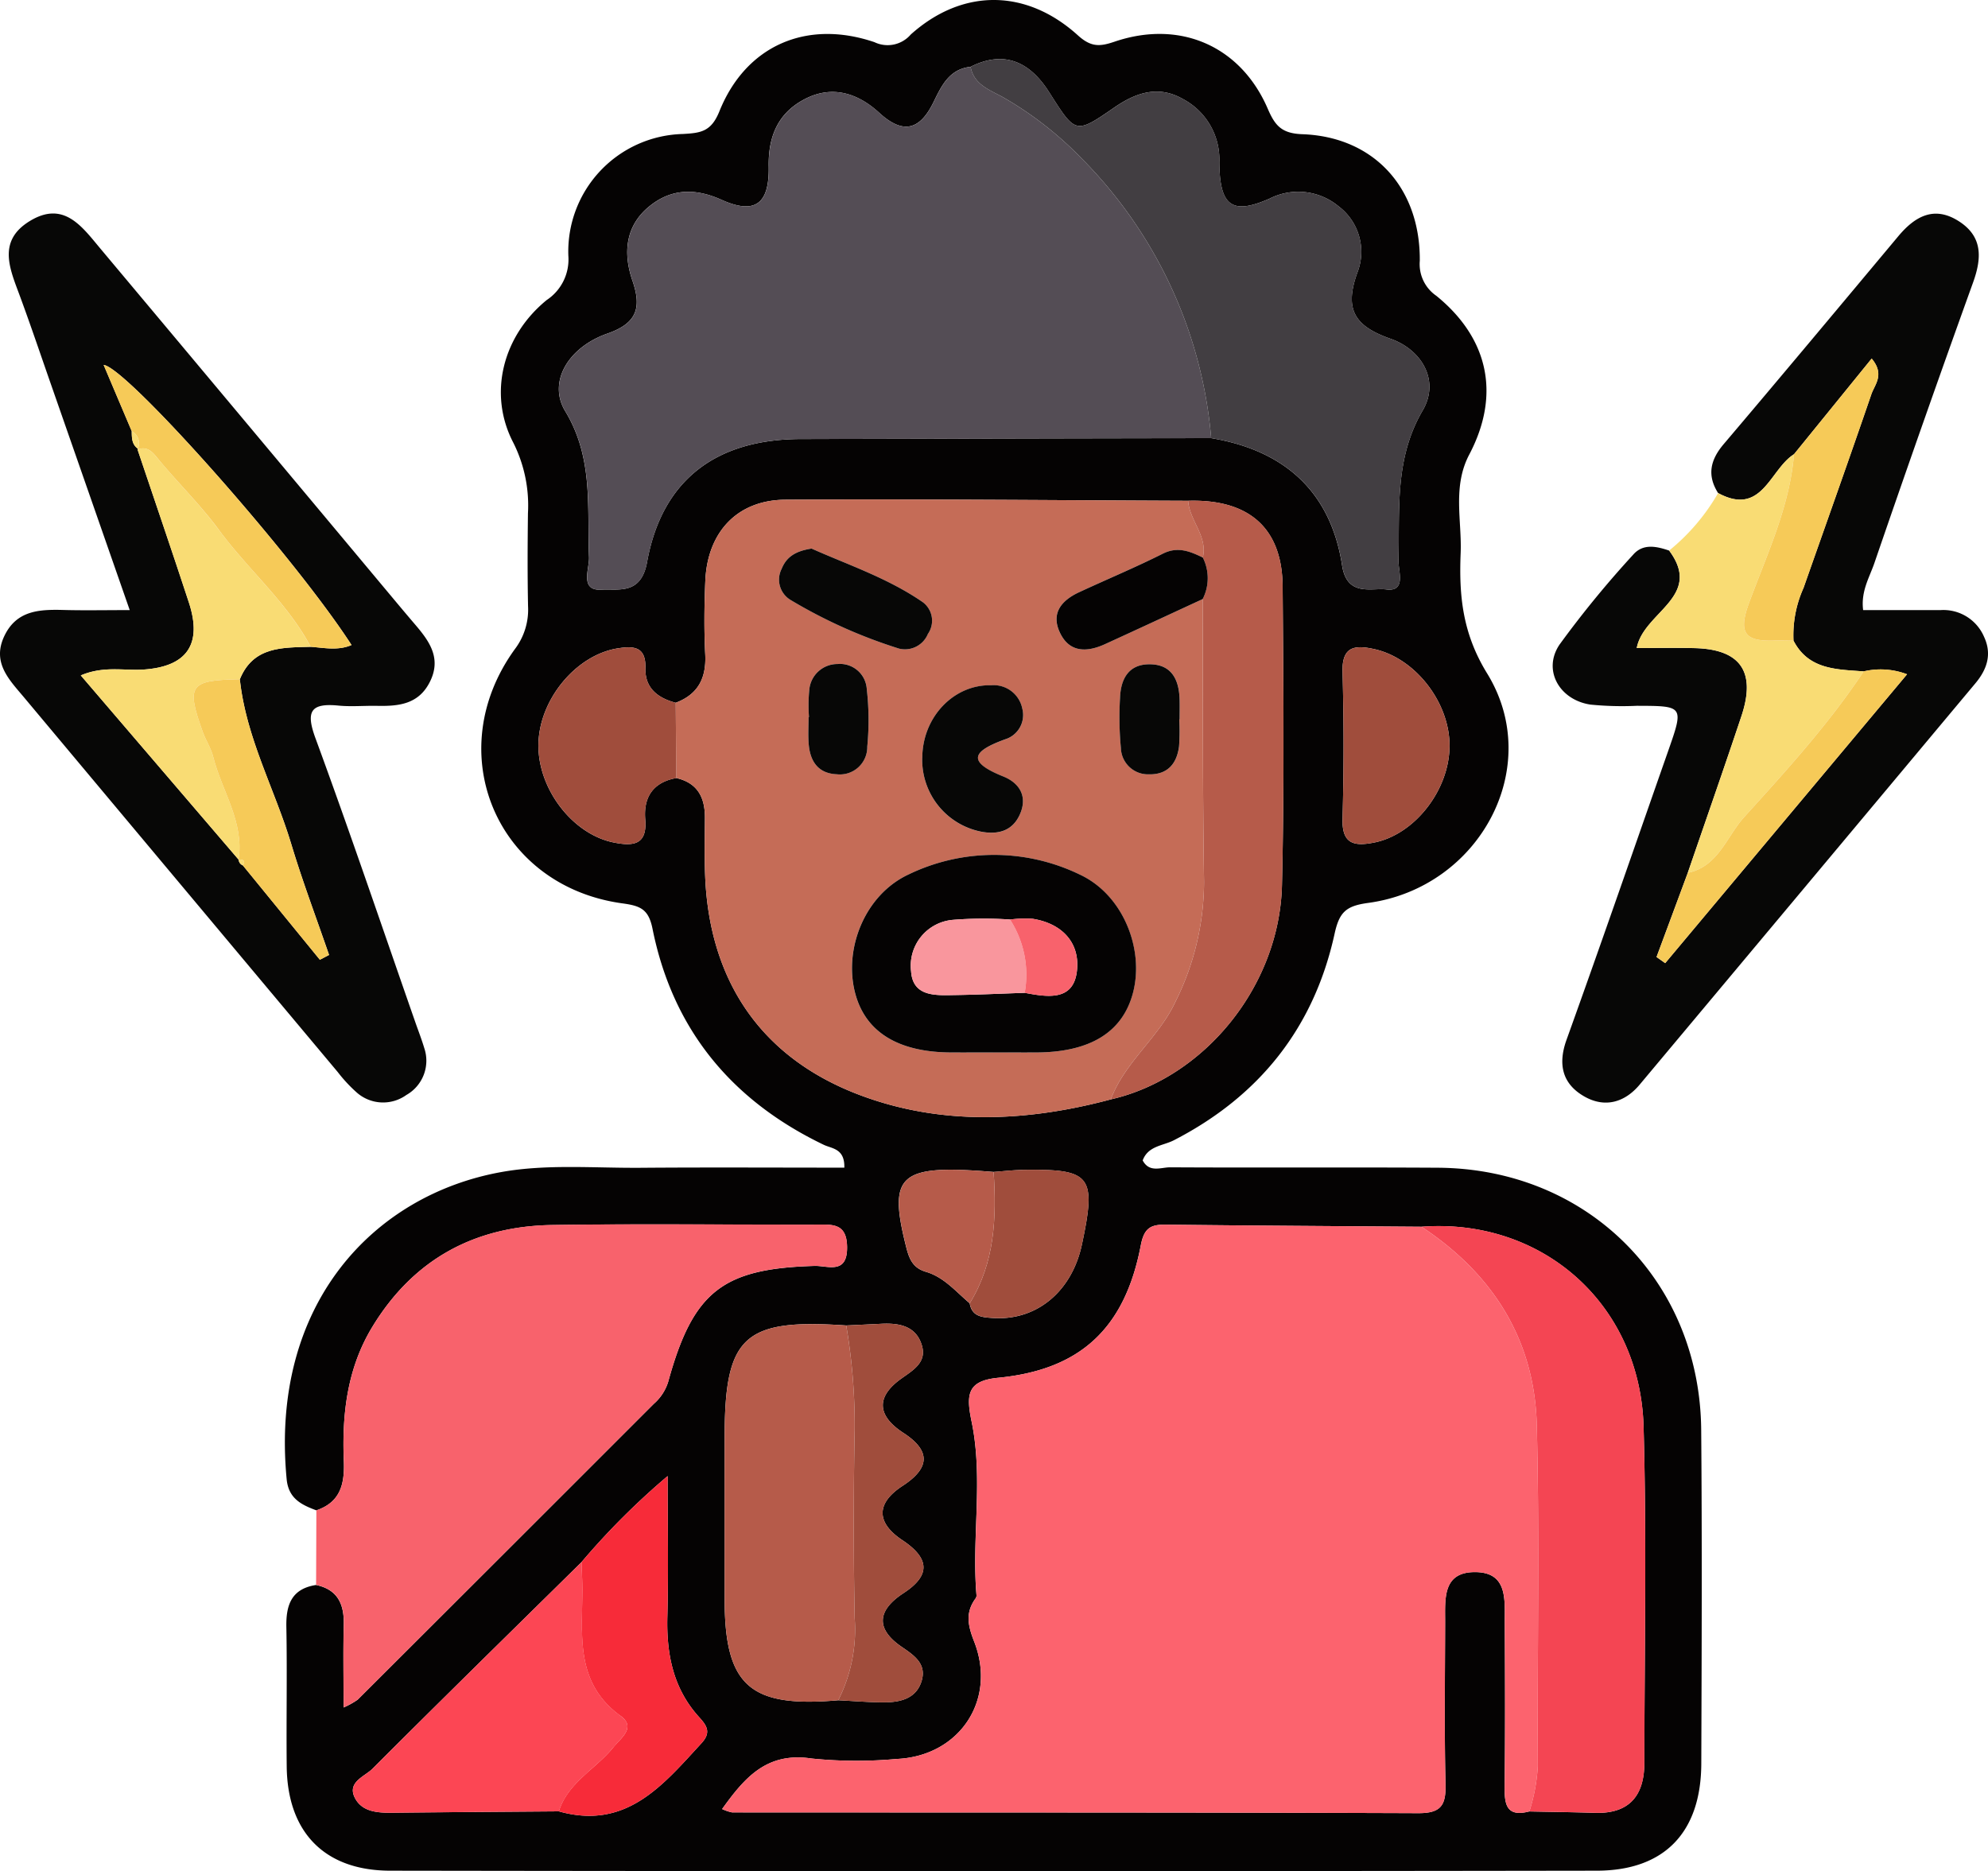 <svg id="Grupo_1018359" data-name="Grupo 1018359" xmlns="http://www.w3.org/2000/svg" xmlns:xlink="http://www.w3.org/1999/xlink" width="216.431" height="203.725" viewBox="0 0 216.431 203.725">
  <defs>
    <clipPath id="clip-path">
      <rect id="Rectángulo_351321" data-name="Rectángulo 351321" width="216.431" height="203.725" fill="none"/>
    </clipPath>
  </defs>
  <g id="Grupo_1018358" data-name="Grupo 1018358" clip-path="url(#clip-path)">
    <path id="Trazado_721622" data-name="Trazado 721622" d="M40.1,164.439c-1.626-.605-3.03-1.283-3.232-3.392-1.826-19.092,9.5-30.948,23.382-33.442,4.924-.885,10.1-.422,15.164-.462,7.379-.058,14.758-.015,22.168-.015.052-2.1-1.348-2.058-2.252-2.493C85.3,119.814,78.9,112.074,76.7,101.125c-.431-2.145-1.313-2.5-3.274-2.77-13.717-1.88-19.866-16.455-11.7-27.7a7.09,7.09,0,0,0,1.422-4.646c-.069-3.378-.052-6.758-.01-10.136a15.2,15.2,0,0,0-1.582-7.65c-2.777-5.3-1.206-11.614,3.622-15.556a5.3,5.3,0,0,0,2.358-4.816A12.8,12.8,0,0,1,80,14.588c1.947-.109,3.084-.242,3.98-2.468C86.87,4.94,93.49,2.084,100.864,4.592a3.316,3.316,0,0,0,3.949-.835c5.621-5.035,12.557-5.017,18.206.1,1.44,1.3,2.391,1.22,3.983.68,7.115-2.414,13.722.458,16.676,7.3.791,1.831,1.494,2.693,3.772,2.775,7.785.281,12.846,5.833,12.781,13.787a4.18,4.18,0,0,0,1.8,3.807c5.734,4.665,6.989,10.814,3.586,17.281-1.843,3.5-.794,7.163-.938,10.74-.183,4.553.171,8.687,2.881,13.089,6.281,10.2-.824,23.344-12.949,24.989-2.409.327-3.139.993-3.657,3.361-2.235,10.211-8.181,17.686-17.507,22.484-1.168.6-2.8.6-3.384,2.191.731,1.375,2,.745,2.99.75,9.715.055,19.431-.014,29.146.045,16.256.1,28.534,12.3,28.668,28.558.1,12.106.053,24.215.01,36.322-.027,7.444-3.97,11.643-11.375,11.655q-65.685.1-131.369,0c-7.19-.012-11.183-4.234-11.259-11.346-.054-5.067.057-10.138-.039-15.2-.046-2.423.583-4.15,3.231-4.56,2.375.5,3.075,2.11,3.017,4.353-.074,2.876-.018,5.756-.018,8.986a8.7,8.7,0,0,0,1.535-.851q16.131-16.091,32.237-32.208a5.242,5.242,0,0,0,1.565-2.394c2.713-9.862,5.943-12.341,15.952-12.622,1.41-.039,3.569.984,3.524-2.074-.039-2.633-1.648-2.424-3.383-2.421-9.565.017-19.131-.1-28.694.042-8.49.123-15.147,3.746-19.611,11.094-2.737,4.507-3.31,9.505-3.1,14.627.1,2.48-.381,4.469-3,5.346m73.736-36.847c-10.249-.849-11.509.242-9.527,8.119.331,1.316.712,2.331,2.175,2.758,1.954.573,3.253,2.156,4.752,3.419.248,1.477,1.38,1.529,2.531,1.606,4.736.316,8.6-2.867,9.69-8.013,1.586-7.455,1-8.216-6.287-8.117-1.112.015-2.222.149-3.334.227M68.967,170.08c-7.591,7.482-15.208,14.94-22.741,22.48-.863.864-2.83,1.47-1.918,3.212.791,1.508,2.483,1.608,4.09,1.59,6.034-.071,12.068-.1,18.1-.151,7.351,2.068,11.333-2.857,15.532-7.418,1.071-1.164.6-1.9-.244-2.825-2.83-3.107-3.576-6.852-3.471-10.943.125-4.853.029-9.712.029-15.318a80.258,80.258,0,0,0-9.379,9.372m27.952,15.036c1.681.081,3.363.229,5.045.225,1.771-.006,3.49-.439,4.044-2.368.519-1.81-.779-2.717-2.149-3.649-2.886-1.964-2.73-3.981.179-5.88,3.011-1.967,2.789-3.811-.136-5.756-2.832-1.883-2.919-4,.025-5.916s3.13-3.783.091-5.76c-2.873-1.87-3.031-3.929-.212-5.931,1.32-.938,2.769-1.774,2.214-3.613-.642-2.128-2.5-2.44-4.448-2.338-1.263.065-2.525.121-3.789.181-11.148-.762-13.228,1.153-13.23,12.18q0,8.834,0,17.668c.008,9.375,2.75,11.8,12.364,10.958M137.519,47.7c7.96,1.325,13.01,5.814,14.254,13.864.533,3.444,3.2,2.411,4.823,2.611,2.194.271,1.278-2.019,1.31-3.187.153-5.549-.435-11.038,2.638-16.3,1.9-3.246-.107-6.616-3.488-7.8-3.942-1.378-5.06-3.2-3.635-7.178a6.206,6.206,0,0,0-2.046-7.259,6.877,6.877,0,0,0-7.489-.829c-4.115,1.815-5.436.814-5.481-3.939a7.441,7.441,0,0,0-3.977-6.91c-2.684-1.526-5.127-.672-7.459.935-4.25,2.929-4.193,2.884-7.1-1.684-2.036-3.205-4.8-4.631-8.548-2.749-2.339.253-3.173,2.095-4.042,3.869-1.471,3-3.281,3.535-5.892,1.14-2.329-2.138-5.126-3.054-8.128-1.487-2.9,1.513-3.974,4.06-3.911,7.347.079,4.085-1.51,5.241-5.133,3.611-2.913-1.31-5.515-1.207-7.876.72-2.611,2.131-2.856,5.1-1.825,8.087,1.018,2.95.49,4.633-2.73,5.756-4.266,1.488-6.51,5.278-4.589,8.45,3.1,5.122,2.369,10.5,2.591,15.9.052,1.262-1.064,3.7,1.384,3.53,1.749-.119,4.277.638,4.934-3C77.73,52.234,83.622,47.832,92.8,47.8q22.36-.067,44.719-.1m-2.511,6.823c-14.61-.055-29.22-.2-43.829-.118-5.263.03-8.506,3.53-8.733,8.846-.114,2.665-.143,5.344-.008,8.006.129,2.567-.775,4.339-3.214,5.257-1.95-.516-3.36-1.593-3.3-3.772.07-2.347-1.262-2.429-3-2.155-4.6.724-8.654,5.677-8.649,10.6.005,4.811,3.773,9.652,8.194,10.538,2.063.414,3.675.317,3.438-2.507-.206-2.441.859-4.052,3.381-4.51,2.321.528,3.131,2.127,3.115,4.343-.014,2.106-.059,4.215.025,6.319.459,11.405,6.054,19.658,16.5,23.722,8.911,3.465,18.375,3.091,27.657.605,10.172-2.314,18.38-12.329,18.64-23.342.255-10.836.156-21.683.071-32.523-.05-6.35-3.674-9.507-10.293-9.31m37.154,142.7c2.382.049,4.764.078,7.146.151,3.757.117,5.37-1.9,5.373-5.437.012-12.2.26-24.418-.085-36.613-.377-13.381-11.068-22.746-24.186-21.761-9.279-.069-18.557-.118-27.836-.228-1.649-.02-2.355.382-2.712,2.245-1.734,9.073-6.6,13.555-15.523,14.425-3.349.327-3.521,1.783-2.9,4.762,1.3,6.242-.012,12.653.54,18.977a.707.707,0,0,1-.173.378c-1.059,1.527-.758,2.89-.084,4.613,2.486,6.356-1.612,12.465-8.426,12.771a48.279,48.279,0,0,1-9.271-.047c-4.879-.732-7.273,2.063-9.744,5.5a4.815,4.815,0,0,0,1.075.366c24.9.018,49.8-.012,74.7.084,2.506.01,3.032-.871,2.979-3.153-.137-5.9-.053-11.814-.042-17.722.005-2.4-.294-5.307,3.124-5.368,3.751-.067,3.352,3.048,3.367,5.555.034,5.908.056,11.816-.014,17.723-.023,1.955.145,3.442,2.691,2.775M163.471,81.237c.033-4.733-3.709-9.573-8.186-10.563-2.046-.452-3.542-.377-3.464,2.472q.222,8,0,16.009c-.076,2.754,1.276,3,3.411,2.583,4.405-.853,8.205-5.673,8.239-10.5" transform="translate(-5.66 0)" fill="#050303"/>
    <path id="Trazado_721623" data-name="Trazado 721623" d="M14.121,70.662C11.146,62.133,8.339,54.085,5.53,46.038,4.42,42.86,3.344,39.67,2.18,36.512,1.093,33.56-.349,30.5,3.249,28.307c3.693-2.252,5.674.607,7.67,2.989Q27.045,50.538,43.14,69.807q1.082,1.294,2.178,2.578c1.51,1.779,2.729,3.6,1.487,6.085-1.224,2.452-3.39,2.671-5.729,2.623-1.406-.029-2.825.108-4.219-.028-3.005-.293-3.6.589-2.518,3.537,3.773,10.265,7.278,20.63,10.884,30.957.324.927.682,1.844.963,2.784a4.285,4.285,0,0,1-1.946,5.116,4.336,4.336,0,0,1-5.471-.331,16.25,16.25,0,0,1-2-2.166Q19.7,100.585,2.641,80.2c-1.619-1.936-3.55-3.8-2.169-6.71,1.334-2.813,3.846-2.907,6.469-2.836,2.208.06,4.42.013,7.18.013M15.015,53.1l-.045.065c1.867,5.553,3.767,11.1,5.592,16.665,1.494,4.557-.21,7-4.957,7.312-2.1.14-4.3-.431-6.809.634L25.973,97.831l.008-.008a.724.724,0,0,0,.46.64l8.384,10.272,1-.524c-1.381-4.017-2.889-7.995-4.112-12.059-1.808-6-4.931-11.6-5.6-17.954,1.466-3.6,4.649-3.443,7.719-3.534,1.473.107,2.961.44,4.441-.194-6.334-9.794-24.5-30.231-26.988-30.495,1.006,2.374,2.032,4.792,3.057,7.21.014.714,0,1.438.678,1.916" transform="translate(0 -4.243)" fill="#070706"/>
    <path id="Trazado_721624" data-name="Trazado 721624" d="M217.9,57.929c-1.233-1.947-.847-3.619.616-5.341,6.373-7.507,12.682-15.069,19-22.623,1.815-2.17,3.908-3.351,6.592-1.631,2.606,1.669,2.511,4,1.546,6.674q-5.491,15.24-10.748,30.562c-.535,1.551-1.477,3.053-1.217,5.1,2.843,0,5.639,0,8.434,0a4.811,4.811,0,0,1,4.728,2.906c.89,1.9.318,3.559-.94,5.063q-18.27,21.857-36.555,43.7c-1.656,1.977-3.831,2.545-6.041,1.274-2.37-1.362-2.884-3.477-1.915-6.167,3.751-10.426,7.37-20.9,11.034-31.356,1.75-4.992,1.747-4.986-3.378-5A34.948,34.948,0,0,1,204,80.959c-3.4-.513-5.236-3.782-3.356-6.546a110.867,110.867,0,0,1,8-9.767c1.077-1.249,2.542-.925,3.924-.457,3.748,5.044-2.788,6.674-3.529,10.613,2.152,0,4.208-.037,6.261.008,5.026.109,6.752,2.559,5.138,7.4-1.9,5.7-3.892,11.381-5.844,17.07l-3.4,9.161.942.668,26.33-31.448a8.088,8.088,0,0,0-4.726-.315c-2.937-.223-6-.171-7.637-3.349a12.506,12.506,0,0,1,1.093-5.738c2.468-7.024,4.972-14.036,7.383-21.08.364-1.062,1.487-2.151.036-3.889L226.162,53.7c-2.634,1.642-3.455,6.828-8.261,4.227" transform="translate(-30.851 -4.246)" fill="#070706"/>
    <path id="Trazado_721625" data-name="Trazado 721625" d="M40.717,188.767c2.618-.877,3.1-2.865,3-5.345-.215-5.122.359-10.121,3.1-14.627,4.463-7.349,11.121-10.972,19.611-11.1,9.563-.138,19.129-.025,28.694-.042,1.734,0,3.344-.211,3.383,2.422.045,3.058-2.115,2.035-3.524,2.074-10.008.281-13.24,2.76-15.952,12.621a5.233,5.233,0,0,1-1.565,2.394q-16.11,16.112-32.237,32.208a8.739,8.739,0,0,1-1.535.852c0-3.23-.056-6.11.018-8.987.058-2.243-.642-3.849-3.017-4.352l.03-8.123" transform="translate(-6.28 -24.329)" fill="#f8626c"/>
    <path id="Trazado_721626" data-name="Trazado 721626" d="M219.571,62.709c4.806,2.6,5.627-2.585,8.261-4.227-.479,5.775-2.987,10.97-4.93,16.285-1.209,3.308-.251,4.1,2.767,4,.7-.025,1.408,0,2.112.005,1.641,3.178,4.7,3.126,7.637,3.349-3.8,5.733-8.428,10.806-13.02,15.875-1.909,2.107-2.8,5.367-6.129,6.06,1.952-5.689,3.941-11.365,5.844-17.07,1.614-4.836-.112-7.286-5.138-7.4-2.053-.045-4.109-.008-6.261-.008.741-3.939,7.277-5.569,3.529-10.613a22.422,22.422,0,0,0,5.329-6.26" transform="translate(-32.521 -9.026)" fill="#f9dc74"/>
    <path id="Trazado_721627" data-name="Trazado 721627" d="M180.852,221.551c-2.545.666-2.714-.82-2.691-2.775.069-5.907.047-11.815.014-17.723-.014-2.507.384-5.622-3.367-5.555-3.418.062-3.12,2.968-3.124,5.368-.011,5.908-.1,11.817.041,17.722.053,2.282-.473,3.163-2.978,3.153-24.9-.095-49.8-.066-74.7-.084a4.8,4.8,0,0,1-1.075-.366c2.471-3.442,4.864-6.237,9.744-5.5a48.279,48.279,0,0,0,9.271.047c6.814-.306,10.912-6.415,8.426-12.771-.674-1.723-.975-3.086.084-4.613a.7.7,0,0,0,.173-.378c-.552-6.324.764-12.735-.54-18.977-.622-2.979-.449-4.435,2.9-4.762,8.918-.87,13.788-5.352,15.523-14.425.357-1.863,1.063-2.266,2.712-2.245,9.278.11,18.557.159,27.835.228,7.771,5.131,12.33,12.308,12.559,21.63.305,12.36.047,24.734.11,37.1a19.964,19.964,0,0,1-.917,4.929" transform="translate(-14.35 -24.333)" fill="#fc636e"/>
    <path id="Trazado_721628" data-name="Trazado 721628" d="M86.991,86.439c2.439-.918,3.342-2.69,3.214-5.257-.134-2.662-.1-5.341.009-8.006.227-5.317,3.47-8.817,8.732-8.846,14.609-.083,29.219.063,43.829.118.145,2.162,2.155,3.84,1.6,6.182-1.4-.669-2.719-1.24-4.353-.425-2.991,1.494-6.084,2.786-9.118,4.2-1.84.855-3.071,2.2-2.136,4.3,1.019,2.284,2.943,2.272,4.957,1.353,3.551-1.62,7.089-3.269,10.632-4.907.037,10.266-.01,20.533.151,30.8a29.377,29.377,0,0,1-3.063,12.934c-1.828,4-5.552,6.631-7.092,10.74-9.282,2.485-18.746,2.859-27.656-.605-10.449-4.063-16.044-12.316-16.5-23.722-.085-2.1-.04-4.213-.025-6.319.015-2.216-.795-3.816-3.116-4.343l-.066-8.194m34.621,38.072c1.543,0,3.087.006,4.631,0,5.852-.024,9.387-2.2,10.52-6.469,1.263-4.757-1.056-10.674-5.745-12.881a21.41,21.41,0,0,0-18.7-.022c-4.724,2.209-7.044,8.034-5.814,12.845,1.093,4.277,4.659,6.5,10.473,6.528,1.543.007,3.088,0,4.631,0m-7.778-32.078a7.97,7.97,0,0,0,6.53,8.065c1.876.317,3.373-.181,4.136-1.988.817-1.937-.126-3.356-1.851-4.047-4.086-1.637-3.282-2.771.2-4.039a2.769,2.769,0,0,0,1.876-3.357,3.176,3.176,0,0,0-3.378-2.53c-4.063-.11-7.49,3.439-7.509,7.9M101.777,69.649c-1.725.264-2.723.89-3.256,2.207a2.584,2.584,0,0,0,.938,3.366,54.84,54.84,0,0,0,11.85,5.321,2.694,2.694,0,0,0,3.137-1.6,2.521,2.521,0,0,0-.538-3.444c-3.819-2.644-8.225-4.1-12.132-5.85M101.5,87.992h-.045c0,.976-.064,1.958.014,2.928.15,1.876,1,3.214,3.06,3.3a2.982,2.982,0,0,0,3.318-3.023,29.893,29.893,0,0,0-.055-6.26,2.917,2.917,0,0,0-3.175-2.72,3.071,3.071,0,0,0-3.087,2.85,17.17,17.17,0,0,0-.03,2.922m40.313.253h.042c0-.7.014-1.4,0-2.093-.049-2.216-.86-3.931-3.348-3.9-2.261.026-3.072,1.67-3.142,3.683a35.275,35.275,0,0,0,.095,5.433,2.954,2.954,0,0,0,3.049,2.866c2.051.036,3.048-1.175,3.285-3.06a23.6,23.6,0,0,0,.021-2.926" transform="translate(-13.426 -9.925)" fill="#c56c57"/>
    <path id="Trazado_721629" data-name="Trazado 721629" d="M142.966,49.028q-22.36.051-44.719.1c-9.178.027-15.07,4.43-16.691,13.4-.657,3.633-3.185,2.876-4.934,3-2.448.167-1.332-2.268-1.384-3.53-.222-5.4.512-10.776-2.59-15.9-1.921-3.171.323-6.961,4.589-8.45,3.22-1.123,3.749-2.805,2.731-5.755-1.031-2.988-.787-5.957,1.824-8.087,2.363-1.926,4.964-2.03,7.876-.72,3.624,1.63,5.213.474,5.134-3.611-.063-3.287,1.013-5.834,3.91-7.347,3-1.567,5.8-.652,8.128,1.486,2.611,2.4,4.42,1.86,5.891-1.14.87-1.774,1.7-3.616,4.043-3.869.355,1.953,2.118,2.524,3.507,3.3a38.557,38.557,0,0,1,8.555,6.652,49.131,49.131,0,0,1,14.131,30.477" transform="translate(-11.105 -1.328)" fill="#544d55"/>
    <path id="Trazado_721630" data-name="Trazado 721630" d="M151.146,48.875A49.131,49.131,0,0,0,137.015,18.4a38.557,38.557,0,0,0-8.555-6.652c-1.389-.772-3.152-1.343-3.507-3.3,3.748-1.881,6.511-.455,8.548,2.749,2.9,4.567,2.846,4.614,7.1,1.684,2.331-1.607,4.774-2.461,7.459-.934a7.441,7.441,0,0,1,3.977,6.909c.044,4.753,1.366,5.755,5.48,3.939a6.876,6.876,0,0,1,7.489.83,6.2,6.2,0,0,1,2.046,7.258c-1.424,3.981-.306,5.8,3.635,7.178,3.381,1.181,5.383,4.55,3.488,7.8-3.073,5.265-2.485,10.753-2.639,16.3-.032,1.169.885,3.459-1.309,3.188-1.626-.2-4.291.832-4.823-2.612-1.245-8.049-6.294-12.538-14.254-13.863" transform="translate(-19.285 -1.174)" fill="#423e42"/>
    <path id="Trazado_721631" data-name="Trazado 721631" d="M194.746,221.579a19.964,19.964,0,0,0,.917-4.929c-.063-12.367.2-24.741-.11-37.1-.229-9.323-4.788-16.5-12.559-21.63,13.119-.984,23.81,8.38,24.187,21.761.344,12.2.1,24.408.085,36.613,0,3.538-1.616,5.553-5.374,5.437-2.381-.073-4.763-.1-7.145-.151" transform="translate(-28.243 -24.362)" fill="#f44553"/>
    <path id="Trazado_721632" data-name="Trazado 721632" d="M105.657,211.427c-9.614.845-12.356-1.582-12.364-10.957q-.009-8.834,0-17.668c0-11.027,2.081-12.941,13.23-12.18a64.475,64.475,0,0,1,.923,11.257q-.2,10.313,0,20.632a17.025,17.025,0,0,1-1.791,8.917" transform="translate(-14.398 -26.311)" fill="#b65b4a"/>
    <path id="Trazado_721633" data-name="Trazado 721633" d="M143,129.647c1.54-4.11,5.263-6.74,7.093-10.741a29.385,29.385,0,0,0,3.062-12.934c-.161-10.264-.113-20.532-.151-30.8a5,5,0,0,0,.017-4.52c.551-2.342-1.459-4.02-1.6-6.183,6.621-.2,10.244,2.96,10.293,9.31.085,10.841.185,21.688-.071,32.524-.26,11.013-8.468,21.028-18.64,23.342" transform="translate(-22.071 -9.949)" fill="#b65b4a"/>
    <path id="Trazado_721634" data-name="Trazado 721634" d="M67.85,228.252c-6.034.047-12.068.079-18.1.151-1.608.019-3.3-.082-4.09-1.59-.913-1.741,1.055-2.348,1.917-3.211,7.534-7.54,15.15-15,22.741-22.481.031.841.079,1.683.09,2.525.066,5.116-.979,10.484,4.161,14.212,1.723,1.251.058,2.386-.8,3.442-1.92,2.363-4.925,3.8-5.918,6.952" transform="translate(-7.01 -31.041)" fill="#fc4654"/>
    <path id="Trazado_721635" data-name="Trazado 721635" d="M71.943,226.542c.993-3.149,4-4.589,5.918-6.952.858-1.055,2.524-2.191.8-3.442-5.14-3.729-4.095-9.1-4.161-14.212-.011-.842-.059-1.684-.09-2.525a80.189,80.189,0,0,1,9.379-9.372c0,5.607.1,10.465-.03,15.317-.106,4.09.642,7.837,3.471,10.944.841.923,1.314,1.661.243,2.824-4.2,4.561-8.18,9.487-15.531,7.418" transform="translate(-11.104 -29.331)" fill="#f72b39"/>
    <path id="Trazado_721636" data-name="Trazado 721636" d="M107.914,211.418a17.025,17.025,0,0,0,1.791-8.917q-.2-10.313,0-20.632a64.475,64.475,0,0,0-.923-11.257c1.263-.06,2.525-.116,3.788-.181,1.953-.1,3.807.211,4.449,2.339.554,1.838-.894,2.675-2.215,3.613-2.819,2-2.66,4.062.213,5.931,3.038,1.977,2.847,3.844-.092,5.76s-2.857,4.034-.025,5.917c2.925,1.945,3.148,3.789.136,5.756-2.908,1.9-3.065,3.916-.179,5.88,1.37.933,2.668,1.839,2.149,3.649-.554,1.929-2.273,2.363-4.044,2.368-1.681.005-3.363-.144-5.045-.225" transform="translate(-16.655 -26.302)" fill="#a04d3c"/>
    <path id="Trazado_721637" data-name="Trazado 721637" d="M84.263,89.377l.066,8.194c-2.522.458-3.586,2.068-3.381,4.51.238,2.825-1.374,2.922-3.438,2.507-4.42-.886-8.189-5.727-8.194-10.538-.005-4.923,4.051-9.876,8.649-10.6,1.74-.274,3.072-.192,3,2.156-.065,2.178,1.345,3.257,3.3,3.772" transform="translate(-10.698 -12.863)" fill="#a04d3c"/>
    <path id="Trazado_721638" data-name="Trazado 721638" d="M184.486,94.1c-.034,4.829-3.834,9.648-8.239,10.5-2.135.414-3.487.171-3.411-2.583q.223-8,0-16.009c-.079-2.849,1.417-2.924,3.464-2.472,4.477.99,8.219,5.83,8.186,10.563" transform="translate(-26.675 -12.861)" fill="#a04d3c"/>
    <path id="Trazado_721639" data-name="Trazado 721639" d="M127.443,150.835c1.111-.079,2.222-.212,3.334-.227,7.29-.1,7.872.661,6.287,8.117-1.094,5.145-4.954,8.329-9.69,8.013-1.15-.077-2.283-.13-2.53-1.607,2.733-4.426,2.924-9.314,2.6-14.3" transform="translate(-19.268 -23.244)" fill="#a04d3c"/>
    <path id="Trazado_721640" data-name="Trazado 721640" d="M126.034,150.834c.325,4.982.134,9.87-2.6,14.3-1.5-1.262-2.8-2.846-4.753-3.418-1.462-.428-1.844-1.443-2.174-2.759-1.981-7.877-.723-8.968,9.526-8.119" transform="translate(-17.86 -23.242)" fill="#b65b4a"/>
    <path id="Trazado_721641" data-name="Trazado 721641" d="M35.435,79.331c-3.071.091-6.254-.062-7.719,3.534-5.479.095-5.864.634-4.03,5.75.328.915.9,1.759,1.131,2.692.937,3.726,3.391,7.082,2.763,11.192L10.4,82.445c2.507-1.066,4.707-.495,6.808-.634,4.748-.316,6.452-2.755,4.957-7.312-1.825-5.567-3.725-11.11-5.592-16.665,1.2-.4,1.711.407,2.367,1.192,2.14,2.562,4.543,4.924,6.515,7.605,3.194,4.342,7.409,7.876,9.975,12.7" transform="translate(-1.606 -8.91)" fill="#f9dc74"/>
    <path id="Trazado_721642" data-name="Trazado 721642" d="M29.822,107.086c.628-4.11-1.826-7.465-2.763-11.192-.234-.933-.8-1.776-1.131-2.692-1.834-5.115-1.449-5.654,4.03-5.75.671,6.356,3.794,11.95,5.6,17.954,1.224,4.064,2.731,8.042,4.112,12.059l-1,.524-8.384-10.272c.343-.571-.02-.633-.46-.64Z" transform="translate(-3.849 -13.497)" fill="#f6ca58"/>
    <path id="Trazado_721643" data-name="Trazado 721643" d="M35.888,77.673c-2.567-4.825-6.781-8.359-9.975-12.7-1.972-2.681-4.375-5.043-6.515-7.605-.656-.785-1.171-1.592-2.367-1.192l.045-.066a1.507,1.507,0,0,0-.678-1.915c-1.026-2.418-2.051-4.835-3.057-7.209,2.491.264,20.654,20.7,26.988,30.495-1.48.633-2.967.3-4.441.194" transform="translate(-2.059 -7.252)" fill="#f6ca58"/>
    <path id="Trazado_721644" data-name="Trazado 721644" d="M16.955,55.51a1.507,1.507,0,0,1,.678,1.915c-.682-.476-.665-1.2-.678-1.915" transform="translate(-2.617 -8.567)" fill="#f9dc74"/>
    <path id="Trazado_721645" data-name="Trazado 721645" d="M30.723,110.659c.44.008.8.07.46.64a.724.724,0,0,1-.46-.64" transform="translate(-4.742 -17.079)" fill="#f9dc74"/>
    <path id="Trazado_721646" data-name="Trazado 721646" d="M229.913,76.871c-.7,0-1.409-.03-2.112-.005-3.019.1-3.976-.691-2.767-4,1.943-5.315,4.451-10.51,4.93-16.285l8.46-10.419c1.451,1.74.328,2.828-.036,3.89-2.411,7.044-4.914,14.056-7.383,21.079a12.52,12.52,0,0,0-1.093,5.739" transform="translate(-34.653 -7.125)" fill="#f6ca58"/>
    <path id="Trazado_721647" data-name="Trazado 721647" d="M216.663,108.331c3.329-.693,4.221-3.953,6.129-6.06,4.592-5.069,9.219-10.143,13.02-15.875a8.088,8.088,0,0,1,4.726.315l-26.331,31.448-.942-.667q1.7-4.581,3.4-9.161" transform="translate(-32.915 -13.302)" fill="#f6ca58"/>
    <path id="Trazado_721648" data-name="Trazado 721648" d="M125.115,131.575c-1.544,0-3.088.006-4.631,0-5.815-.026-9.38-2.25-10.473-6.527-1.23-4.811,1.089-10.636,5.814-12.846a21.41,21.41,0,0,1,18.7.023c4.688,2.206,7.007,8.123,5.745,12.88-1.133,4.271-4.668,6.446-10.521,6.47-1.543.006-3.087,0-4.63,0m3.372-6.493c2.409.45,5.256.946,5.672-2.3.4-3.093-1.555-5.247-4.811-5.762a12.678,12.678,0,0,0-2.461.08,41.774,41.774,0,0,0-6.244.037,5.011,5.011,0,0,0-4.53,5.593c.188,2.85,2.773,2.623,4.87,2.591,2.5-.039,5-.156,7.5-.24" transform="translate(-16.929 -16.987)" fill="#050303"/>
    <path id="Trazado_721649" data-name="Trazado 721649" d="M118.732,96.126c.019-4.457,3.447-8.007,7.509-7.9a3.176,3.176,0,0,1,3.378,2.53,2.769,2.769,0,0,1-1.876,3.357c-3.478,1.268-4.282,2.4-.2,4.039,1.724.691,2.667,2.111,1.851,4.047-.763,1.807-2.26,2.305-4.136,1.988a7.97,7.97,0,0,1-6.531-8.065" transform="translate(-18.325 -13.617)" fill="#070706"/>
    <path id="Trazado_721650" data-name="Trazado 721650" d="M103.835,70.624c3.907,1.75,8.313,3.207,12.133,5.851a2.521,2.521,0,0,1,.537,3.444,2.7,2.7,0,0,1-3.137,1.6A54.878,54.878,0,0,1,101.517,76.2a2.581,2.581,0,0,1-.938-3.365c.532-1.318,1.53-1.943,3.255-2.208" transform="translate(-15.484 -10.9)" fill="#070706"/>
    <path id="Trazado_721651" data-name="Trazado 721651" d="M151.945,71.633a5,5,0,0,1-.017,4.52c-3.544,1.637-7.082,3.286-10.632,4.907-2.014.919-3.938.931-4.957-1.353-.936-2.1.3-3.448,2.136-4.3,3.034-1.411,6.127-2.7,9.118-4.2,1.633-.816,2.956-.245,4.353.425" transform="translate(-20.993 -10.928)" fill="#050303"/>
    <path id="Trazado_721652" data-name="Trazado 721652" d="M104.134,91.261a17.17,17.17,0,0,1,.03-2.922,3.072,3.072,0,0,1,3.087-2.85,2.917,2.917,0,0,1,3.175,2.721,29.828,29.828,0,0,1,.055,6.259,2.983,2.983,0,0,1-3.318,3.024c-2.055-.09-2.909-1.428-3.06-3.3-.078-.971-.014-1.952-.014-2.929h.045" transform="translate(-16.061 -13.194)" fill="#070706"/>
    <path id="Trazado_721653" data-name="Trazado 721653" d="M150.629,91.52a23.6,23.6,0,0,1-.021,2.926c-.238,1.886-1.235,3.1-3.285,3.06a2.954,2.954,0,0,1-3.049-2.866,35.275,35.275,0,0,1-.095-5.433c.069-2.013.88-3.657,3.142-3.683,2.488-.03,3.3,1.685,3.348,3.9.016.7,0,1.4,0,2.093h-.042" transform="translate(-22.244 -13.2)" fill="#070706"/>
    <path id="Trazado_721654" data-name="Trazado 721654" d="M129.657,126.346c-2.5.084-5,.2-7.5.24-2.1.032-4.682.259-4.87-2.591a5.011,5.011,0,0,1,4.53-5.593,41.765,41.765,0,0,1,6.243-.037,11.063,11.063,0,0,1,1.6,7.981" transform="translate(-18.099 -18.251)" fill="#f9969d"/>
    <path id="Trazado_721655" data-name="Trazado 721655" d="M131.626,126.343a11.063,11.063,0,0,0-1.6-7.981,12.689,12.689,0,0,1,2.462-.08c3.256.515,5.208,2.669,4.811,5.762-.416,3.246-3.263,2.749-5.672,2.3" transform="translate(-20.068 -18.249)" fill="#f8626c"/>
  </g>
</svg>

